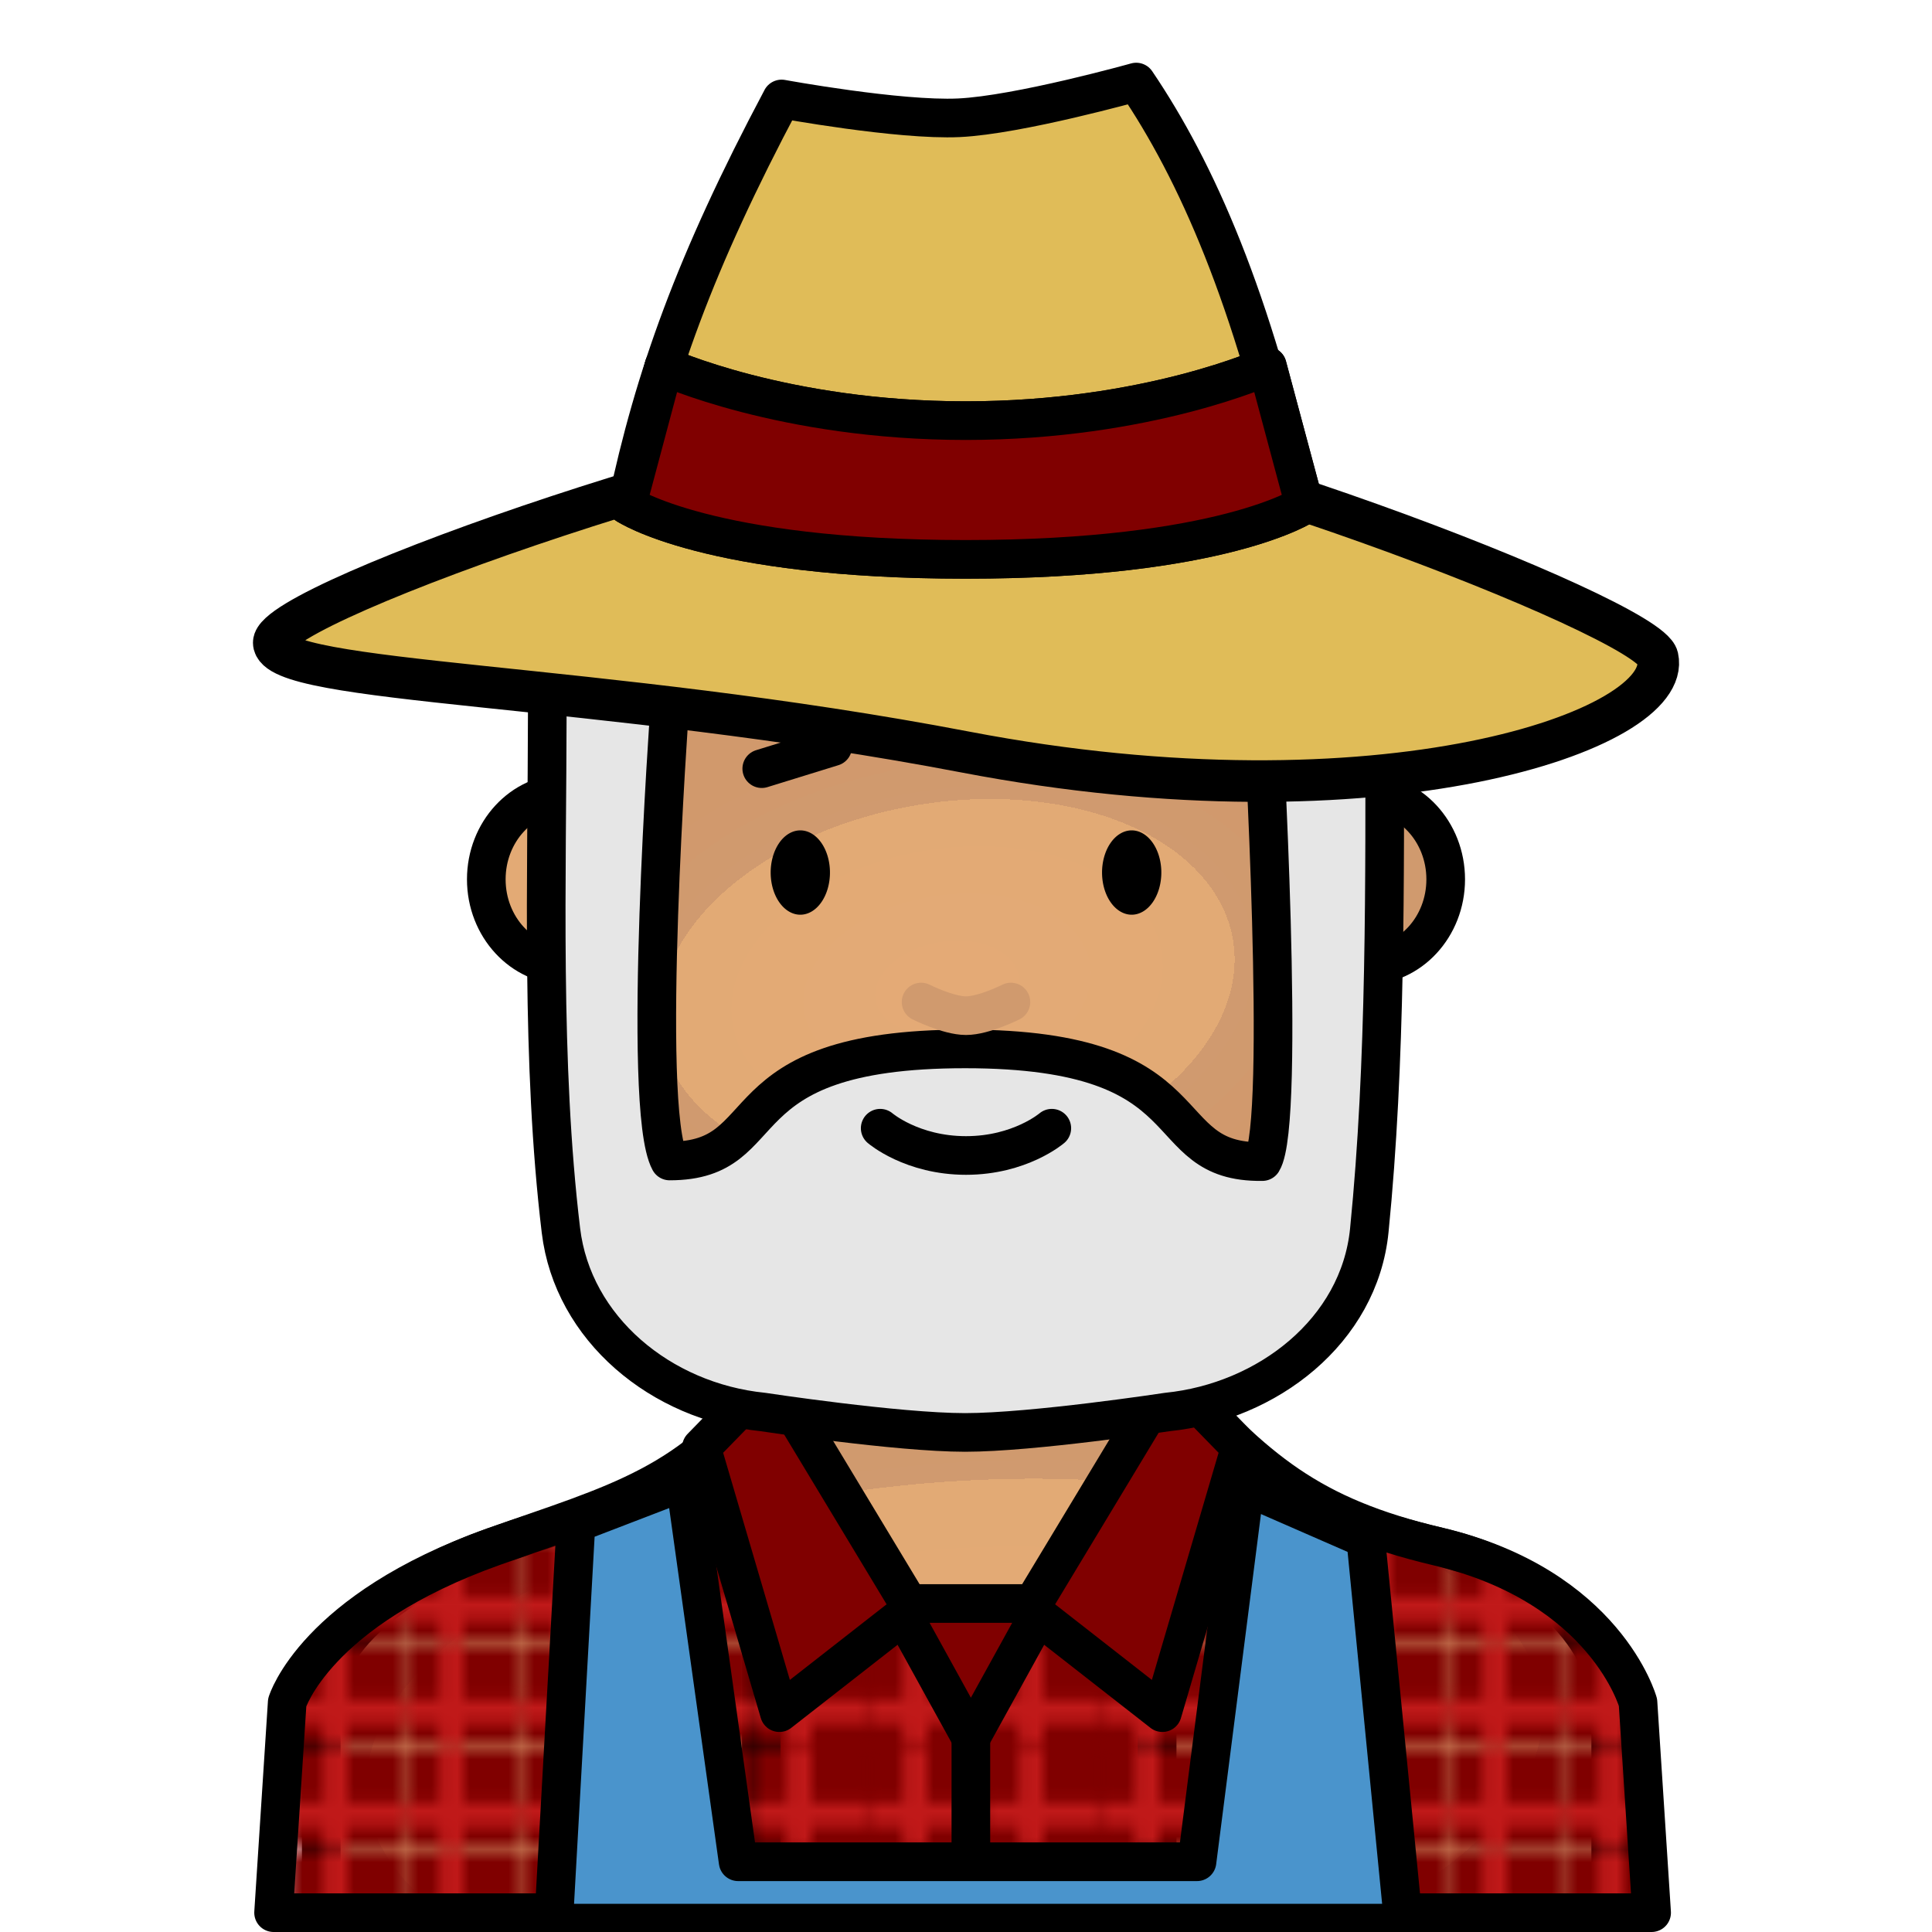 <?xml version="1.0" encoding="UTF-8" standalone="no"?>
<svg
   xmlns:dc="http://purl.org/dc/elements/1.1/"
   xmlns:cc="http://creativecommons.org/ns#"
   xmlns:rdf="http://www.w3.org/1999/02/22-rdf-syntax-ns#"
   xmlns:svg="http://www.w3.org/2000/svg"
   xmlns="http://www.w3.org/2000/svg"
   xmlns:xlink="http://www.w3.org/1999/xlink"
   xmlns:sodipodi="http://sodipodi.sourceforge.net/DTD/sodipodi-0.dtd"
   xmlns:inkscape="http://www.inkscape.org/namespaces/inkscape"
   sodipodi:docname="farmer.svg"
   inkscape:version="1.0 (4035a4fb49, 2020-05-01)"
   id="svg3147"
   version="1.1"
   viewBox="0 0 150 150"
   height="150mm"
   width="150mm">
  <defs
     id="defs3141">
    <radialGradient
       gradientUnits="userSpaceOnUse"
       gradientTransform="matrix(0.33,-0.026,0.012,0.15,-389.193,441.146)"
       r="195.663"
       fy="602.332"
       fx="-391.231"
       cy="602.332"
       cx="-391.231"
       id="radialGradient23876-5-93-8"
       xlink:href="#linearGradient228518"
       inkscape:collect="always" />
    <linearGradient
       inkscape:collect="always"
       id="linearGradient228518">
      <stop
         style="stop-color:#e4aa76;stop-opacity:1"
         offset="0"
         id="stop228510" />
      <stop
         id="stop228512"
         offset="0.707"
         style="stop-color:#e2aa75;stop-opacity:1" />
      <stop
         id="stop228514"
         offset="0.707"
         style="stop-color:#d09a6f;stop-opacity:1" />
      <stop
         style="stop-color:#d1996c;stop-opacity:1"
         offset="1"
         id="stop228516" />
    </linearGradient>
    <pattern
       patternTransform="translate(-2065.184,1909.888)"
       id="pattern123206"
       xlink:href="#carreau-pt"
       inkscape:collect="always" />
    <pattern
       id="carreau-pt"
       patternTransform="translate(-2054.333,1959.279)"
       height="7.611"
       width="8.713"
       patternUnits="userSpaceOnUse">
      <rect
         y="6.2746067e-06"
         x="-2.2737368e-13"
         height="7.611"
         width="8.713"
         id="rect119919"
         style="fill:#800000;fill-opacity:1;stroke:none;stroke-width:1.086;stroke-linecap:round;stroke-linejoin:round;stroke-miterlimit:4;stroke-dasharray:none;stop-color:#000000" />
      <path
         id="path119921"
         d="M 3.075,7.611 V 0"
         style="fill:#800000;stroke:#c11a1a;stroke-width:1.81;stroke-linecap:butt;stroke-linejoin:miter;stroke-miterlimit:4;stroke-dasharray:none;stroke-opacity:1" />
      <path
         id="path119923"
         d="M 1.3287401e-5,4.79 H 8.713"
         style="fill:#c11a1a;fill-opacity:1;stroke:#c11a1a;stroke-width:1.81;stroke-linecap:butt;stroke-linejoin:miter;stroke-miterlimit:4;stroke-dasharray:none;stroke-opacity:1" />
    </pattern>
    <pattern
       patternTransform="translate(-1442.229,1978.584)"
       id="pattern119939"
       xlink:href="#pattern115842"
       inkscape:collect="always" />
    <pattern
       id="pattern115842"
       patternTransform="translate(-1862,1832)"
       height="85"
       width="85"
       patternUnits="userSpaceOnUse">
      <rect
         y="0"
         x="3.4178149e-05"
         height="85"
         width="85"
         id="rect104700"
         style="fill:#800000;fill-opacity:1;stroke:none;stroke-width:11.339;stroke-linecap:round;stroke-linejoin:round;stroke-miterlimit:4;stroke-dasharray:none;stop-color:#000000" />
      <path
         id="path104779"
         d="M 30,85 V 1.0187008e-5"
         style="fill:#800000;stroke:#c11a1a;stroke-width:18.898;stroke-linecap:butt;stroke-linejoin:miter;stroke-miterlimit:4;stroke-dasharray:none;stroke-opacity:1" />
      <path
         id="path107256"
         d="M 0,53.5 H 85"
         style="fill:#c11a1a;fill-opacity:1;stroke:#c11a1a;stroke-width:18.898;stroke-linecap:butt;stroke-linejoin:miter;stroke-miterlimit:4;stroke-dasharray:none;stroke-opacity:1" />
    </pattern>
    <radialGradient
       gradientUnits="userSpaceOnUse"
       gradientTransform="matrix(1.047,-0.181,0.12,0.668,-309.016,337.888)"
       r="29.964"
       fy="159.1"
       fx="-211.76"
       cy="159.1"
       cx="-211.76"
       id="radialGradient1872-4-64-5"
       xlink:href="#linearGradient228518"
       inkscape:collect="always" />
  </defs>
  <sodipodi:namedview
     inkscape:window-maximized="1"
     inkscape:window-y="-8"
     inkscape:window-x="-8"
     inkscape:window-height="1017"
     inkscape:window-width="1920"
     showgrid="false"
     inkscape:document-rotation="0"
     inkscape:current-layer="layer1"
     inkscape:document-units="mm"
     inkscape:cy="560"
     inkscape:cx="400"
     inkscape:zoom="0.35"
     inkscape:pageshadow="2"
     inkscape:pageopacity="0.0"
     borderopacity="1.0"
     bordercolor="#666666"
     pagecolor="#ffffff"
     id="base" />
  <g
     id="layer1"
     inkscape:groupmode="layer"
     inkscape:label="Calque 1">
    <g
       style="mix-blend-mode:normal"
       transform="translate(585.166,-405.8)"
       id="g136938">
      <ellipse
         style="color:#000000;overflow:visible;fill:#e3aa75;fill-opacity:1;stroke:#000000;stroke-width:3;stroke-linecap:round;stroke-miterlimit:4;stroke-dasharray:none;stroke-opacity:1;stop-color:#000000"
         id="path861-2-70-6-6"
         cx="-541.234"
         cy="474.073"
         rx="6.176"
         ry="6.679" />
      <path
         sodipodi:nodetypes="cccccccsccc"
         d="m -522.639,498.286 v 14.325 c -5.824,8.507 -14.888,9.956 -24.19,13.267 -13.88,4.94 -13.392,12.097 -13.392,12.097 v 16.325 h 100.111 v -16.325 c 0,0 -0.371,-9.014 -13.392,-12.097 -10.082,-2.387 -16.719,-5.952 -23.435,-13.267 v -14.325 z"
         style="fill:url(#radialGradient23876-5-93-8);fill-opacity:1;stroke:#000000;stroke-width:3;stroke-linecap:round;stroke-linejoin:round;stroke-miterlimit:4;stroke-dasharray:none;stroke-opacity:1;stop-color:#000000"
         id="rect8920-8-3-5" />
      <rect
         style="color:#000000;overflow:visible;fill:#800000;fill-opacity:1;stroke:#000000;stroke-width:3;stroke-linecap:round;stroke-linejoin:round;stop-color:#000000"
         id="rect1977-7"
         width="30.733"
         height="24.005"
         x="-526.058"
         y="530.296" />
      <path
         id="rect8920-5-2-6-8"
         style="fill:url(#pattern123206);fill-opacity:1;stroke:#000000;stroke-width:3;stroke-linecap:round;stroke-linejoin:round;stroke-miterlimit:4;stroke-dasharray:none;stroke-opacity:1;stop-color:#000000"
         d="m -525.285,512.611 c -5.824,8.507 -12.242,9.956 -21.544,13.267 -13.88,4.94 -16.038,12.097 -16.038,12.097 l -1.058,16.325 h 106.99 l -1.058,-16.325 c 0,0 -2.488,-9.014 -15.508,-12.097 -10.082,-2.387 -14.073,-5.952 -20.789,-13.267 l -15.497,28.105 z"
         sodipodi:nodetypes="ccccccsccc" />
      <path
         style="fill:url(#pattern119939);fill-opacity:1;stroke:#000000;stroke-width:3;stroke-linecap:butt;stroke-linejoin:miter;stroke-miterlimit:4;stroke-dasharray:none;stroke-opacity:1"
         d="m -509.788,540.717 v 13.583"
         id="path71731-9-9-3"
         sodipodi:nodetypes="cc" />
      <path
         sodipodi:nodetypes="ccccccccc"
         transform="matrix(0.265,0,0,0.265,49.692,37.133)"
         d="m -2195.007,1825.181 -31.929,12.27 -6.564,117.198 h 249 l -11.054,-112.639 -35.362,-15.456 -14.084,110.095 h -134.425 z"
         style="fill:#4a94cc;fill-opacity:1;stroke:#000000;stroke-width:11.339;stroke-linecap:round;stroke-linejoin:round;stroke-miterlimit:4;stroke-dasharray:none;stroke-opacity:1;stop-color:#000000"
         id="rect8920-8-3-5-2" />
      <path
         style="fill:#800000;fill-opacity:1;stroke:#000000;stroke-width:3;stroke-linecap:round;stroke-linejoin:round;stroke-miterlimit:4;stroke-dasharray:none;stroke-opacity:1"
         d="m -530.708,518.174 6.05,20.596 10.299,-8.049 -10.926,-18.109 z"
         id="path71766-3-4-3"
         sodipodi:nodetypes="ccccc" />
      <ellipse
         ry="6.679"
         rx="6.176"
         cy="474.073"
         cx="-479.098"
         id="path861-0-6-5-2-8"
         style="color:#000000;overflow:visible;fill:#d09a6e;fill-opacity:1;stroke:#000000;stroke-width:3;stroke-linecap:round;stroke-miterlimit:4;stroke-dasharray:none;stroke-opacity:1;stop-color:#000000" />
      <path
         sodipodi:nodetypes="ssszsss"
         d="m -510.166,438.53 c 15.769,0 28.464,12.695 28.464,28.464 v 14.157 c 0,15.769 -12.695,28.464 -28.464,28.464 -15.769,0 -28.464,-12.695 -28.464,-28.464 v -14.157 c 0,-15.769 12.695,-28.464 28.464,-28.464 z"
         style="fill:url(#radialGradient1872-4-64-5);fill-opacity:1;stroke:#000000;stroke-width:2.863;stroke-linecap:round;stroke-linejoin:round;stop-color:#000000"
         id="rect1621-9-52-22" />
      <g
         transform="translate(-300.43,332.395)"
         id="g2407-6-9-70">
        <path
           d="m -220.299,141.149 a 2.301,3.274 0 0 1 -2.279,3.274 2.301,3.274 0 0 1 -2.323,-3.21 2.301,3.274 0 0 1 2.234,-3.336 2.301,3.274 0 0 1 2.367,3.145"
           style="color:#000000;overflow:visible;fill:#000000;fill-opacity:1;stroke:none;stroke-width:3;stroke-linecap:round;stroke-linejoin:round;stroke-miterlimit:4;stroke-dasharray:none;stroke-opacity:1;stop-color:#000000"
           id="path984-6-3-5-22"
           sodipodi:type="arc"
           sodipodi:cx="-222.59987"
           sodipodi:cy="141.14864"
           sodipodi:rx="2.3012009"
           sodipodi:ry="3.2740517"
           sodipodi:start="0"
           sodipodi:end="6.2442187"
           sodipodi:open="true"
           sodipodi:arc-type="arc" />
        <path
           d="m -194.571,141.149 a 2.301,3.274 0 0 1 -2.279,3.274 2.301,3.274 0 0 1 -2.323,-3.21 2.301,3.274 0 0 1 2.234,-3.336 2.301,3.274 0 0 1 2.367,3.145"
           sodipodi:arc-type="arc"
           sodipodi:open="true"
           sodipodi:end="6.2442187"
           sodipodi:start="0"
           sodipodi:ry="3.2740517"
           sodipodi:rx="2.3012009"
           sodipodi:cy="141.14864"
           sodipodi:cx="-196.87254"
           sodipodi:type="arc"
           id="path984-3-2-8-6-3"
           style="color:#000000;overflow:visible;fill:#000000;fill-opacity:1;stroke:none;stroke-width:3;stroke-linecap:round;stroke-linejoin:round;stroke-miterlimit:4;stroke-dasharray:none;stroke-opacity:1;stop-color:#000000" />
      </g>
      <g
         transform="translate(-313.728,350.406)"
         id="g66903-6-0-9">
        <path
           id="path66722-4-3-3"
           d="m -185.872,115.072 h 5.292"
           style="fill:none;stroke:#000000;stroke-width:3;stroke-linecap:round;stroke-linejoin:round;stroke-miterlimit:4;stroke-dasharray:none;stroke-opacity:1" />
        <path
           sodipodi:nodetypes="cc"
           id="path66722-1-5-7-8"
           d="m -212.295,115.072 5.507,-1.702"
           style="fill:none;stroke:#000000;stroke-width:3;stroke-linecap:round;stroke-linejoin:round;stroke-miterlimit:4;stroke-dasharray:none;stroke-opacity:1" />
      </g>
      <path
         sodipodi:nodetypes="ccccc"
         id="path71766-3-4-0-0"
         d="m -488.868,518.174 -6.05,20.596 -10.299,-8.049 10.926,-18.109 z"
         style="fill:#800000;fill-opacity:1;stroke:#000000;stroke-width:3;stroke-linecap:round;stroke-linejoin:round;stroke-miterlimit:4;stroke-dasharray:none;stroke-opacity:1" />
      <path
         sodipodi:nodetypes="scsszsscssczcss"
         d="m -537.924,456.06 c -2.631,0 -4.75,2.118 -4.75,4.75 -0.018,13.329 -0.501,27.53 1.058,40.521 0.915,7.621 7.75,13.294 15.683,14.096 0,0 10.438,1.587 15.698,1.587 5.259,0 15.698,-1.587 15.698,-1.587 7.769,-0.786 14.902,-6.288 15.683,-14.096 1.312,-13.116 1.196,-27.11 1.196,-40.521 0,-2.631 -2.119,-4.75 -4.75,-4.75 -2.631,0 -4.75,2.118 -4.75,4.75 0,0 1.871,32.181 0,35.175 -8.652,0.123 -3.822,-8.749 -23.077,-8.749 -19.255,0 -14.286,8.702 -22.94,8.702 -2.245,-4.116 0,-35.128 0,-35.128 0,-2.631 -2.118,-4.75 -4.75,-4.75 z"
         style="fill:#e6e6e6;fill-opacity:1;stroke:#000000;stroke-width:3;stroke-linecap:round;stroke-linejoin:round;stroke-miterlimit:4;stroke-dasharray:none;stop-color:#000000"
         id="rect85158" />
      <g
         transform="translate(54.293,184.771)"
         id="g125275">
        <path
           sodipodi:nodetypes="ssszs"
           d="m -514.563,271.75 c 1.171,5.251 -19.952,12.574 -49.917,6.841 -26.503,-5.071 -49.917,-4.901 -49.917,-7.899 0,-2.998 37.94,-16.012 49.917,-16.012 11.978,0 49.264,14.144 49.917,17.07 z"
           style="fill:#75b5ed;stroke:#000000;stroke-width:3;stroke-linecap:round;stroke-linejoin:round;stop-color:#000000"
           id="path125256" />
        <path
           sodipodi:nodetypes="ssszs"
           d="m -510.759,272.06 c 1.261,5.651 -21.473,13.533 -53.723,7.363 -28.524,-5.457 -53.723,-5.275 -53.723,-8.502 0,-3.227 40.832,-17.233 53.723,-17.233 12.891,0 53.02,15.223 53.723,18.372 z"
           style="fill:#e0bc58;fill-opacity:1;stroke:#000000;stroke-width:3.229;stroke-linecap:round;stroke-linejoin:round;stop-color:#000000"
           id="path879372-2" />
        <path
           sodipodi:nodetypes="cczcccc"
           d="m -578.776,228.713 c 5.67,0.473 5.67,0.473 0,0 0,0 9.123,1.676 13.766,1.46 4.643,-0.216 13.766,-2.773 13.766,-2.773 4.696,6.938 9.036,16.745 12.54,32.669 l -52.074,0.157 c 2.106,-9.922 5.235,-18.77 12.003,-31.512 z"
           style="fill:#e0bc58;fill-opacity:1;stroke:#000000;stroke-width:3;stroke-linecap:round;stroke-linejoin:round;stop-color:#000000"
           id="rect880720-5" />
        <path
           sodipodi:nodetypes="czcczcc"
           id="path125260"
           d="m -590.779,260.225 c 0,0 6.309,4.233 26.299,4.233 19.99,0 26.299,-4.233 26.299,-4.233 l -2.886,-10.771 c 0,0 -9.245,4.233 -23.419,4.233 -14.175,0 -23.419,-4.233 -23.419,-4.233 z"
           style="fill:#e0bc58;fill-opacity:1;stroke:#000000;stroke-width:3;stroke-linecap:round;stroke-linejoin:round;stroke-miterlimit:4;stroke-dasharray:none;stroke-opacity:1" />
        <path
           sodipodi:nodetypes="czcczcc"
           id="path882583-5"
           d="m -590.779,260.225 c 0,0 6.309,4.233 26.299,4.233 19.99,0 26.299,-4.233 26.299,-4.233 l -2.886,-10.771 c 0,0 -9.245,4.233 -23.419,4.233 -14.175,0 -23.419,-4.233 -23.419,-4.233 z"
           style="fill:#800000;fill-opacity:1;stroke:#000000;stroke-width:3;stroke-linecap:round;stroke-linejoin:round;stroke-miterlimit:4;stroke-dasharray:none;stroke-opacity:1" />
      </g>
      <path
         sodipodi:nodetypes="czc"
         id="path2252-47-2-6"
         d="m -516.828,493.394 c 0,0 2.461,2.117 6.662,2.117 4.201,0 6.662,-2.117 6.662,-2.117"
         style="fill:none;stroke:#000000;stroke-width:3;stroke-linecap:round;stroke-linejoin:miter;stroke-miterlimit:4;stroke-dasharray:none;stroke-opacity:1" />
      <path
         sodipodi:nodetypes="czc"
         id="path2252-4-5-4-1"
         d="m -513.653,483.598 c 0,0 2.102,1.058 3.487,1.058 1.384,0 3.487,-1.058 3.487,-1.058"
         style="fill:none;fill-opacity:1;stroke:#d09a6e;stroke-width:3;stroke-linecap:round;stroke-linejoin:miter;stroke-miterlimit:4;stroke-dasharray:none;stroke-opacity:1" />
    </g>
  </g>
</svg>
